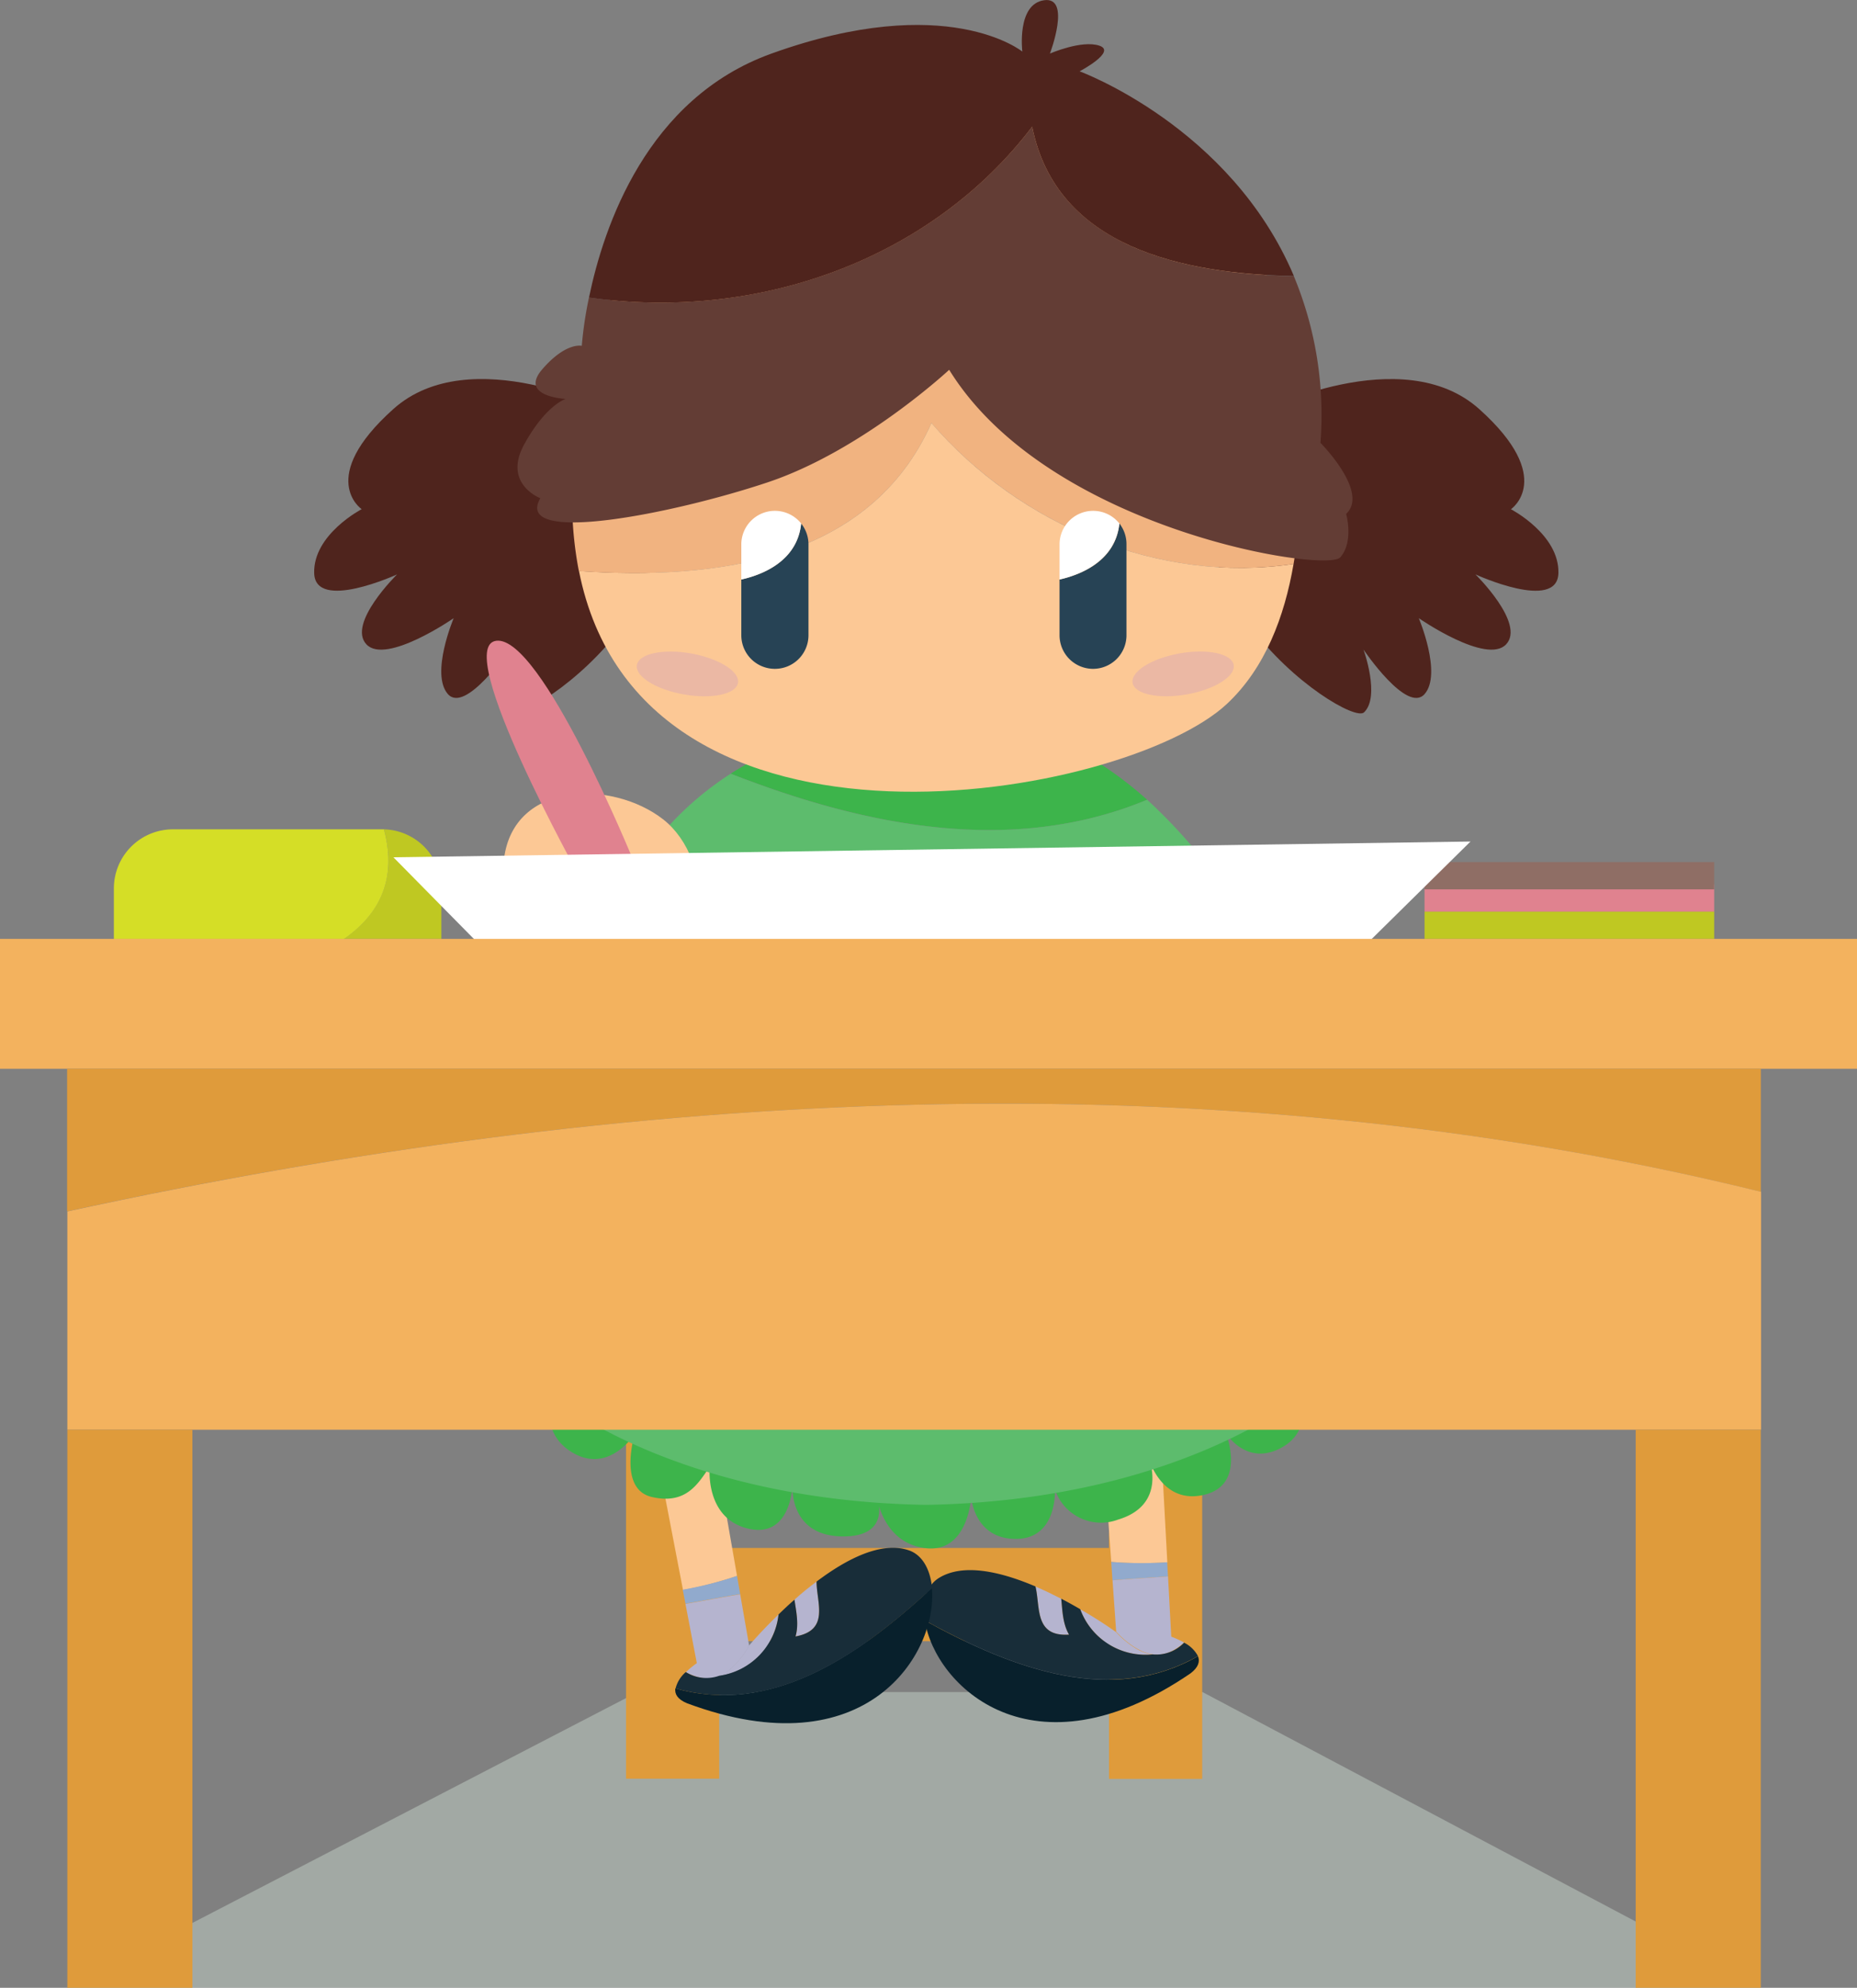 <svg xmlns="http://www.w3.org/2000/svg" viewBox="0 0 316.86 339.13"><rect x="0" y="0" width="316.86" height="339.13" fill="#808080" stroke="none"/><defs><style>.cls-1{isolation:isolate;}.cls-2{fill:#bfc822;}.cls-3{fill:#e0828f;}.cls-4{fill:#8f6e65;}.cls-5{fill:#d6e7da;opacity:0.4;mix-blend-mode:multiply;}.cls-6{fill:#df9b3b;}.cls-7{fill:#d5de26;}.cls-8{fill:#3db44b;}.cls-9{fill:#5dbc6d;}.cls-10{fill:#4f241d;}.cls-11{fill:#f1b380;}.cls-12{fill:#fcc895;}.cls-13{fill:#274355;}.cls-14{fill:#fff;}.cls-15{fill:#ebb8a4;}.cls-16{fill:#633d35;}.cls-17{fill:#32232a;}.cls-18{fill:#f3b25e;}.cls-19{fill:#e79d5e;}.cls-20{fill:#91aacd;}.cls-21{fill:#b5b4cf;}.cls-22{fill:#08202c;}.cls-23{fill:#182d39;}</style></defs><title>Asset 2</title><g class="cls-1"><g id="Layer_2" data-name="Layer 2"><g id="objets"><rect class="cls-2" x="243.07" y="155.53" width="49.42" height="4.65"/><rect class="cls-3" x="243.07" y="150.88" width="49.42" height="4.65"/><rect class="cls-4" x="243.07" y="147.08" width="49.42" height="4.65"/><polygon class="cls-5" points="300.44 339.13 11.49 339.13 108.8 288.68 205.19 288.68 300.44 339.13"/><path class="cls-6" d="M189.22,225.46h-82.4v78h15.9V280h66.51v23.49h15.9v-78Zm0,38.63H122.71V250.78h66.51Z"/><path class="cls-2" d="M75.31,151.55a10.07,10.07,0,0,0-9.8-10.06c2.34,8.72-1,14.6-6.82,18.69H75.31Z"/><path class="cls-7" d="M65.51,141.49h-36a10.08,10.08,0,0,0-10.08,10.08v8.63H58.69C64.55,156.1,67.85,150.21,65.51,141.49Z"/><path class="cls-8" d="M195.74,136.44c-8-7.15-18.36-13.15-30.95-13.74-17.9-.83-30.82,3.36-40.12,9.29C148,141.11,172.89,145.94,195.74,136.44Z"/><path class="cls-9" d="M102.12,162.59l113.14-.33a90.43,90.43,0,0,0-19.52-25.82c-22.85,9.5-47.78,4.68-71.06-4.44A53.22,53.22,0,0,0,102.12,162.59Z"/><path class="cls-10" d="M215.12,70.25s24.13-12.25,37.29-.45,5.4,17.08,5.4,17.08,8.28,4.29,8.1,10.91-14.15.21-14.15.21,8.55,8.38,5.23,11.93-14.9-4.46-14.9-4.46,4,9.46,1,12.93-10.44-7.58-10.44-7.58,2.91,8,.1,10.71S189.41,96.37,215.12,70.25Z"/><path class="cls-10" d="M104.39,70.25S80.27,58,67.11,69.79s-5.4,17.08-5.4,17.08-8.28,4.29-8.1,10.91S67.75,98,67.75,98s-8.55,8.38-5.23,11.93,14.89-4.46,14.89-4.46-4,9.46-1,12.93S86.9,110.8,86.9,110.8s-2.91,8-.09,10.71S130.11,96.37,104.39,70.25Z"/><path class="cls-11" d="M158.93,72.16c15.12,17.5,39,27.48,61.79,24.05.13-.74.25-1.49.35-2.23,2.56-18.41-1.73-37.35-1.73-37.35-8.88-45.35-101.76-79.23-119.7,10a96.44,96.44,0,0,0-2,17.18,63.82,63.82,0,0,0,1.13,13.62C122.07,99,148.44,95.76,158.93,72.16Z"/><path class="cls-12" d="M158.93,72.16C148.44,95.76,122.07,99,98.79,97.42c10.64,53.74,93.23,38.91,110.58,22.65,6.47-6.06,9.8-14.8,11.35-23.86C197.92,99.64,174,89.66,158.93,72.16Z"/><path class="cls-13" d="M132.22,114.11a5.73,5.73,0,0,0,5.73-5.73V92.87a5.7,5.7,0,0,0-1.25-3.56c-.54,5.4-4.94,8.37-10.21,9.56v9.51A5.73,5.73,0,0,0,132.22,114.11Z"/><path class="cls-14" d="M136.7,89.31a5.73,5.73,0,0,0-10.21,3.56v6C131.76,97.67,136.17,94.71,136.7,89.31Z"/><path class="cls-13" d="M186.48,114.11a5.73,5.73,0,0,0,5.73-5.73V92.87A5.7,5.7,0,0,0,191,89.31c-.53,5.4-4.94,8.37-10.21,9.56v9.51A5.73,5.73,0,0,0,186.48,114.11Z"/><path class="cls-14" d="M191,89.31a5.73,5.73,0,0,0-10.21,3.56v6C186,97.67,190.43,94.71,191,89.31Z"/><ellipse class="cls-15" cx="117.28" cy="114.97" rx="3.55" ry="8.76" transform="translate(-16.41 210.35) rotate(-79.93)"/><ellipse class="cls-15" cx="201.88" cy="114.97" rx="8.76" ry="3.55" transform="translate(-17.02 37.15) rotate(-10.09)"/><path class="cls-16" d="M176.12,21.6c-17.32,22.79-47,33.25-75.62,29.15A65.81,65.81,0,0,0,99.27,59s-2.7-.68-6.74,4,4,5.06,4,5.06-3.37,1-7.08,7.75S92.2,85,92.2,85c-4.72,8.09,22.58,2.7,38.76-2.7s31-19.21,31-19.21c16.85,27.3,64.37,34.71,66.73,32s1-7.41,1-7.41c4-3.71-4.38-12.13-4.38-12.13a61.69,61.69,0,0,0-4.54-28.43C202,46.71,180.25,42.27,176.12,21.6Z"/><path class="cls-10" d="M184.21,12.17s6.4-3.37,3.37-4.38-8.43,1.35-8.43,1.35,3.71-9.77-1-9.1-3.71,8.76-3.71,8.76-12.81-10.45-42.8.34C110.35,16.78,103,38.67,100.5,50.76c28.64,4.1,58.3-6.36,75.62-29.15,4.13,20.67,25.83,25.11,44.66,25.49C210,21.6,184.21,12.17,184.21,12.17Z"/><path class="cls-17" d="M112,159.39s3.2,7.73.61,9.29-8.11-9.29-8.11-9.29Z"/><path class="cls-12" d="M86,146.53s.17,13.83,18.5,16.5,17.33-16.46,8.67-23.23S87.65,133.19,86,146.53Z"/><path class="cls-3" d="M108,146.65s-15.67-38.33-23.33-37.33S99,149.77,99,149.77,107.26,155.29,108,146.65Z"/><polygon class="cls-14" points="231.96 162.26 250.91 143.57 67.13 146.26 82.9 162.26 231.96 162.26"/><rect class="cls-18" y="160.18" width="316.86" height="22.16"/><path class="cls-6" d="M300.45,203.33v-21h-289v24.34C106.66,186,205.46,179.93,300.45,203.33Z"/><path class="cls-19" d="M185.26,206.12l10.34-1,1.29,19.06a46.58,46.58,0,0,1-10,3.86Z"/><path class="cls-12" d="M189.61,266.47l-2.71-38.38a46.58,46.58,0,0,0,10-3.86l2.28,42.31A64.34,64.34,0,0,1,189.61,266.47Z"/><path class="cls-20" d="M189.61,266.47a64.34,64.34,0,0,0,9.55.06l.13,2.42c-3.16.22-6.3.39-9.47.66Z"/><path class="cls-21" d="M190.46,278.47l-.63-8.86c3.17-.26,6.31-.43,9.47-.66l.55,10.28a14.7,14.7,0,0,1,2.19,1c-2.37,2.11-5,3-8.56.72a15.68,15.68,0,0,1-3-2.54Z"/><path class="cls-22" d="M157.81,276.48c15.4,8.48,32,14.42,46.6,6.08.35.88.12,1.88-1.29,2.94C176.1,303.94,159.5,287.51,157.81,276.48Z"/><path class="cls-21" d="M176.68,270.67c1.52.65,3,1.37,4.4,2.09.21,2.07.25,4.27,1.33,6.13C176.45,279.27,177.54,274.18,176.68,270.67Z"/><path class="cls-21" d="M184.32,274.55c3.5,2,5.94,3.78,6.11,3.9a15.68,15.68,0,0,0,3,2.54,7.7,7.7,0,0,0,3.18,1.27A11.84,11.84,0,0,1,184.32,274.55Z"/><path class="cls-23" d="M160.18,269.23c4.19-2.61,10.63-1.07,16.5,1.43.86,3.52-.23,8.6,5.73,8.22-1.08-1.86-1.13-4.07-1.33-6.13,1.15.6,2.24,1.21,3.24,1.79a11.84,11.84,0,0,0,12.35,7.71,6.56,6.56,0,0,0,5.37-2,5.47,5.47,0,0,1,2.37,2.29c-14.64,8.33-31.2,2.4-46.6-6.08C157.32,273.29,158.07,270.55,160.18,269.23Z"/><path class="cls-19" d="M115.47,209.24,105.2,210.8l3.34,18.81A46.63,46.63,0,0,0,119.16,231Z"/><path class="cls-12" d="M125.76,268.86,119.16,231a46.63,46.63,0,0,1-10.62-1.35l8,41.61A64.37,64.37,0,0,0,125.76,268.86Z"/><path class="cls-20" d="M125.76,268.86a64.37,64.37,0,0,1-9.26,2.36l.46,2.39c3.12-.54,6.21-1.13,9.34-1.64Z"/><path class="cls-21" d="M127.82,280.72,126.3,272c-3.13.51-6.23,1.1-9.34,1.64l1.94,10.11a14.51,14.51,0,0,0-1.87,1.54c2.8,1.48,5.61,1.73,8.48-1.36a15.78,15.78,0,0,0,2.35-3.2Z"/><path class="cls-22" d="M159,270.93c-12.91,11.94-27.55,21.68-43.77,17.12-.13.94.34,1.85,2,2.54C147.89,302,160.06,282,159,270.93Z"/><path class="cls-21" d="M139.33,269.83c-1.32,1-2.59,2-3.77,3.09.3,2.05.78,4.21.18,6.27C141.61,278.12,139.34,273.45,139.33,269.83Z"/><path class="cls-21" d="M132.84,275.44c-2.91,2.82-4.85,5.09-5,5.26a15.78,15.78,0,0,1-2.35,3.2,7.69,7.69,0,0,1-2.79,2A11.84,11.84,0,0,0,132.84,275.44Z"/><path class="cls-23" d="M155,264.47c-4.69-1.53-10.58,1.52-15.67,5.36,0,3.62,2.29,8.29-3.59,9.36.6-2.06.12-4.22-.18-6.27-1,.86-1.88,1.71-2.72,2.52a11.84,11.84,0,0,1-10.13,10.46,6.56,6.56,0,0,1-5.69-.64,5.47,5.47,0,0,0-1.75,2.8c16.22,4.56,30.86-5.18,43.77-17.12C158.74,267.72,157.36,265.24,155,264.47Z"/><path class="cls-8" d="M94.11,238.26S91.9,244.68,98,248s10.31-3.36,10.31-3.36-2.92,9.42,2.92,10.76,7.85-2.24,9.87-5.16c0,0-.9,8.75,6.5,10.54s7.62-7.4,7.62-7.4-.67,8.52,8.3,8.74,6.05-7,6.05-7,.9,8.07,8.29,9,7.85-8.75,7.85-8.75.45,7.18,7.62,7.18S180,254.1,180,254.1a8.29,8.29,0,0,0,10.76,5.16c8.3-2.47,5.38-10.09,5.38-10.09s2.24,7.62,9.42,5.83,3.59-10.54,3.59-10.54,3.36,5.61,9.19,2.69,3.49-8.88,3.49-8.88l-27.48-1.21-70.19,1.79Z"/><path class="cls-9" d="M102.13,218a88.47,88.47,0,0,1-8,20.27s20.93,17.61,63.32,18.46v0l.56,0,.56,0v0c42.38-.86,63.32-18.46,63.32-18.46A88.26,88.26,0,0,1,214,218.59C177.43,225.35,139.91,223.27,102.13,218Z"/><path class="cls-18" d="M11.49,206.68v37.24h289V203.33C205.46,179.93,106.66,186,11.49,206.68Z"/><rect class="cls-6" x="11.49" y="243.92" width="21.34" height="95.21"/><rect class="cls-6" x="279.1" y="243.92" width="21.34" height="95.21"/></g></g></g></svg>